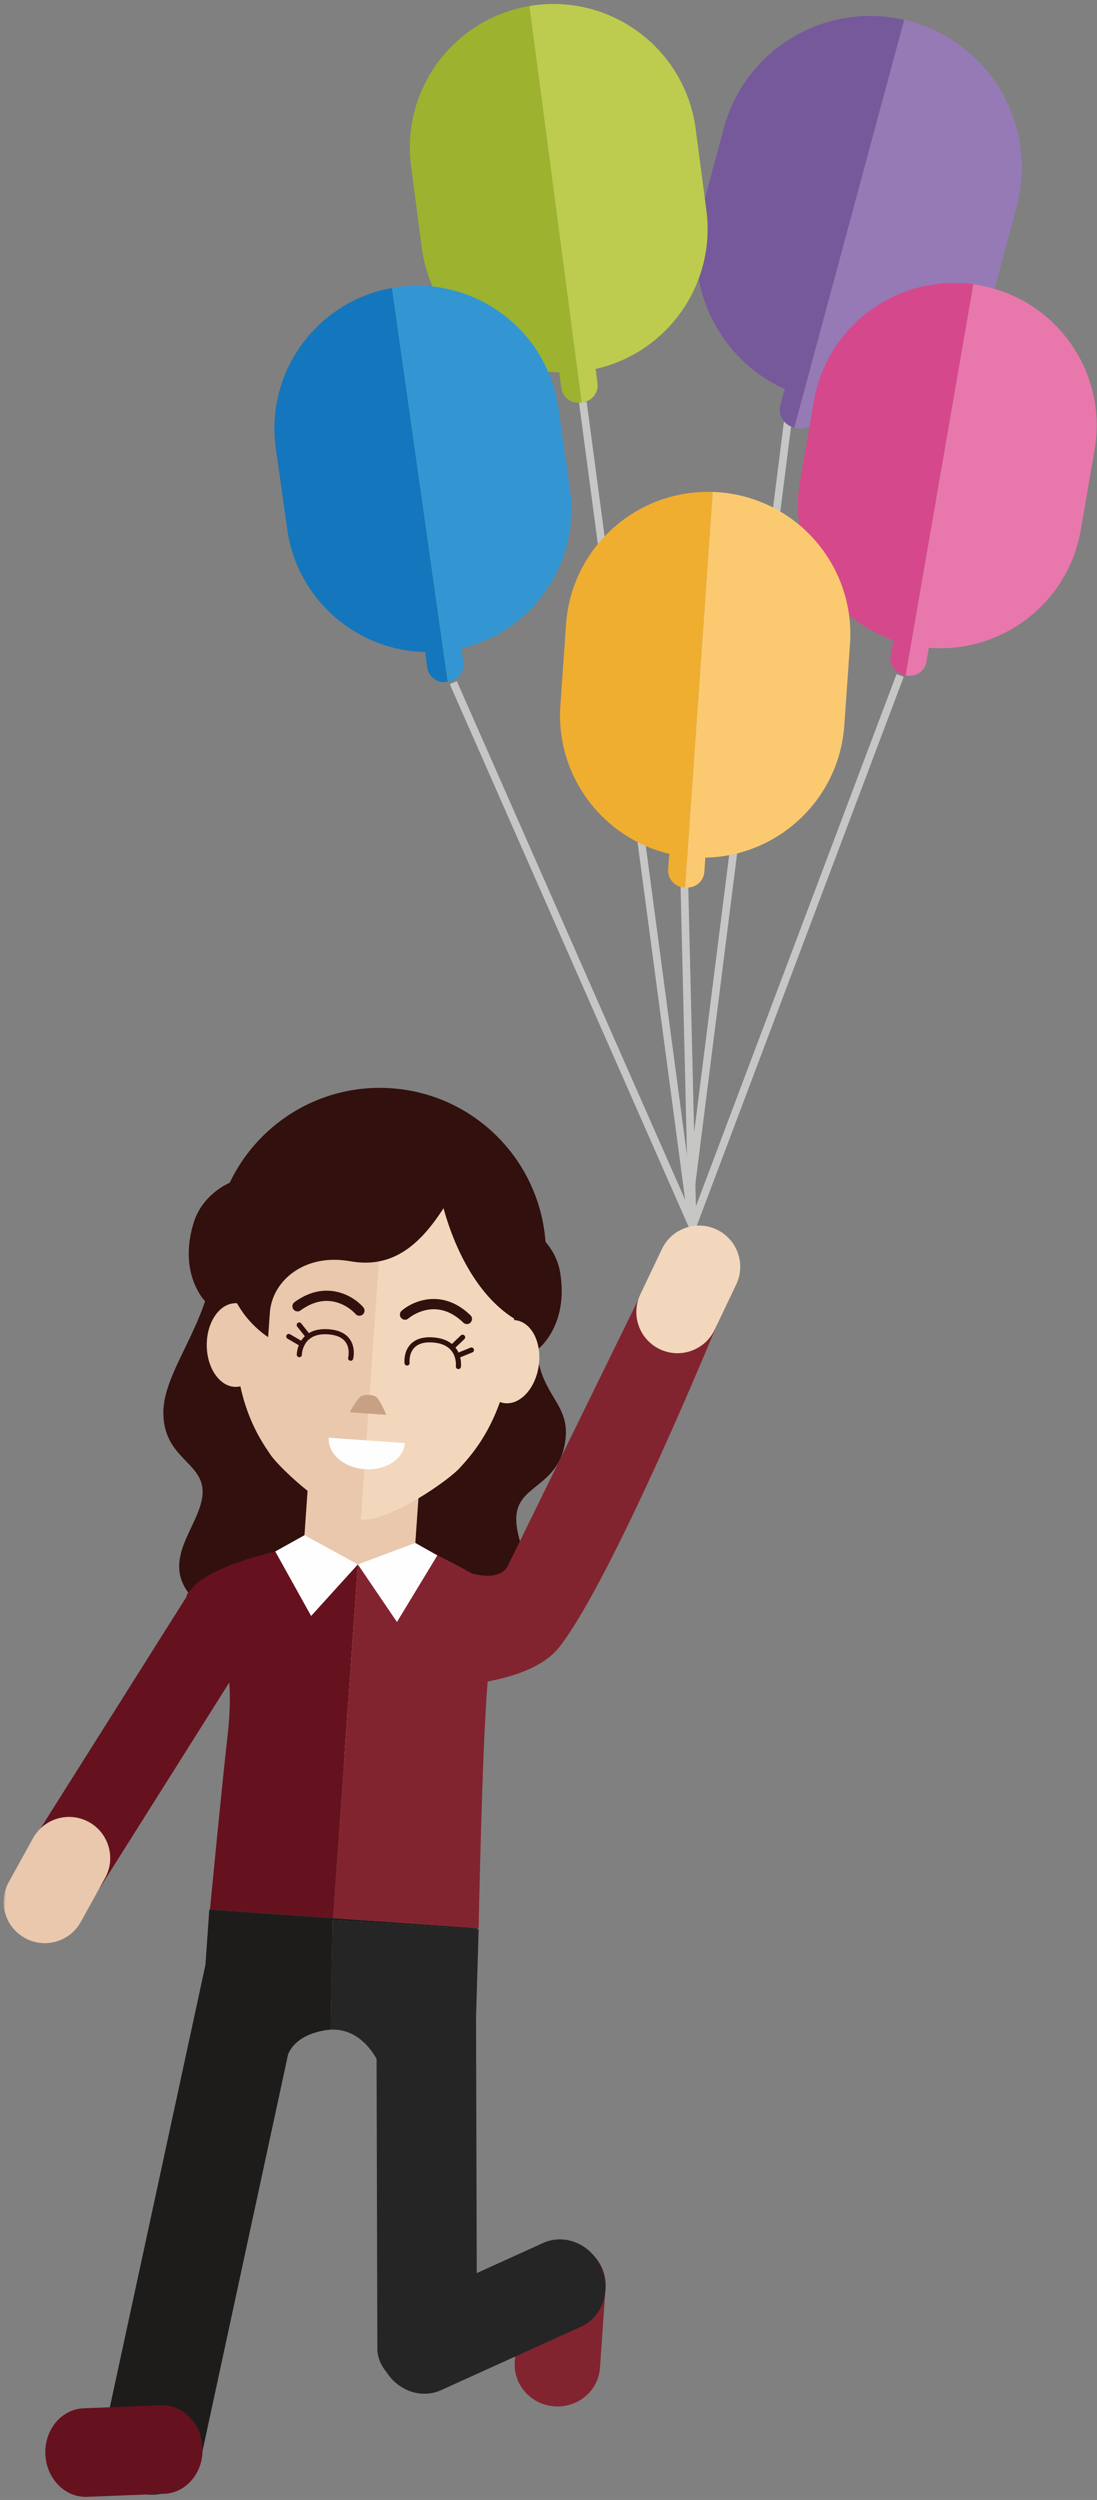 <svg width="263" height="599" viewBox="0 0 263 599" xmlns="http://www.w3.org/2000/svg" xmlns:xlink="http://www.w3.org/1999/xlink"><rect x="0" y="0" width="263" height="599" fill="#808080" stroke="none"/><title>Page 1</title><defs><path id="a" d="M0 .477h236.848v606.215H0V.477z"/></defs><g fill="none" fill-rule="evenodd"><path d="M165.758 291.2l-1.826-.23 24.883-196.84 1.826.23L165.76 291.2z" fill="#C6C6C5"/><path d="M173.54 30.693l-5.404 20.044c-4.7 17.44 4.133 35.334 20.08 42.54a4.387 4.387 0 0 0-.325.84l-.796 2.958a4.306 4.306 0 0 0 3.037 5.278l.315.085 26.336-97.68c-18.96-4.38-38.133 6.997-43.24 25.935" fill="#76599B"/><path d="M196.038 99.486l.798-2.96c.05-.184.082-.37.107-.557 18.333 3.236 36.426-8.006 41.364-26.32l5.404-20.045c5.225-19.37-6.25-39.31-25.627-44.532-.433-.117-.868-.215-1.302-.316l-26.336 97.68.314.085c2.298.62 4.66-.74 5.28-3.036" fill="#957AB6"/><path d="M165.603 297.526l-26.78-201.023 1.826-.242 25.812 193.775 48.48-128.514 1.72.65-51.06 135.356z" fill="#C6C6C5"/><path d="M143.843 567.347c-.384 5.49-5.27 9.62-10.91 9.225-5.64-.395-9.903-5.164-9.52-10.653l1.346-19.242c.383-5.49 5.267-9.62 10.91-9.225 5.64.395 9.902 5.164 9.518 10.654l-1.345 19.24z" fill="#82242F"/><path d="M98.556 39.85l2.568 19.487c2.234 16.955 16.465 29.386 33.026 29.887-.02.28-.015.565.023.852l.38 2.876a4.078 4.078 0 0 0 4.574 3.51l.305-.04-12.51-94.97C108.753 4.52 96.13 21.437 98.555 39.85" fill="#9DB22E"/><path d="M143.248 91.807l-.38-2.876a4.093 4.093 0 0 0-.108-.526c17.204-3.836 28.93-20.243 26.585-38.048l-2.567-19.488c-2.48-18.834-19.765-32.092-38.603-29.612-.422.056-.837.127-1.253.197l12.51 94.97.305-.04a4.078 4.078 0 0 0 3.51-4.576" fill="#BDCC4E"/><path d="M127.094 294.35s6.087 3.47 7.23 10.725c1.996 12.66-5.338 18.186-5.338 18.186l-9.526-12.265 7.634-16.644zM51.258 301.793c-1.063 15.2-12.072 26.51-12.095 36.623-.025 11.2 9.938 11.922 9.402 19.586-.536 7.66-10.3 15.61-2.76 24.428l39.18 2.74 6.5-92.953-40.227 9.576z" fill="#32100D"/><path d="M128.712 318.894c-1.063 15.2 8.2 16.244 6.833 26.262-1.514 11.097-11.218 10.443-11.753 18.106-.536 7.662 7.783 16.876-.696 24.572l-38.144-2.667 6.5-92.95 37.26 26.677z" fill="#32100D"/><path d="M130.784 303.245c1.534-21.935-15.007-40.96-36.947-42.493-21.94-1.534-40.968 15.002-42.5 36.937-1.535 21.933 15.006 40.957 36.946 42.49 21.94 1.535 40.968-15 42.5-36.935" fill="#32100D"/><path d="M98.404 386.444l-16.1 36.804-10.482-38.663 2.037-29.138 26.58 1.86-2.036 29.137z" fill="#E9C8AD"/><path d="M92.797 275.618c-12.905-.903-33.828 5.005-36.23 39.376-1.39 19.845 5.694 29.743 8.263 33.537 2.363 3.49 14.934 15.118 21.778 15.596l6.19-88.508z" fill="#E9C8AD"/><path d="M49.573 322.74c-.186-5.532 2.774-10.222 6.606-10.477 3.833-.256 7.09 4.022 7.277 9.555.184 5.53-2.774 10.22-6.61 10.475-3.832.255-7.09-4.022-7.274-9.552" fill="#E9C8AD"/><path d="M92.693 275.61c12.905.903 32.8 9.665 30.397 44.036-1.388 19.845-9.778 28.66-12.85 32.06-2.826 3.127-16.894 12.892-23.736 12.413l6.19-88.51z" fill="#F2D7BC"/><path d="M129.086 327.686c.952-5.453-1.325-10.51-5.084-11.295-3.762-.786-7.582 2.997-8.536 8.45-.953 5.45 1.324 10.506 5.084 11.292 3.76.786 7.582-2.995 8.536-8.446" fill="#F2D7BC"/><path d="M87.454 352.02c5.032.353 9.326-2.45 9.593-6.26l-18.22-1.274c-.266 3.81 3.597 7.184 8.627 7.535" fill="#FEFEFE"/><path d="M91.612 265.597c-23.583-1.65-32.196 18.505-32.86 28.017-9.386 11.286-.805 22.57 5.533 26.767l.41-5.846c.536-7.685 8.344-14.29 19.24-12.34 9.764 1.75 16.35-3.374 22.244-12.46 7.346-12.205.004-23.118-14.568-24.137" fill="#32100D"/><path d="M105.443 285.778s3.988 22.137 18.56 30.613c4.09-19.916 5.34-14.96 1.806-25.843-3.534-10.886-19.31-19.892-19.31-19.892l-1.057 15.123z" fill="#32100D"/><path d="M79.868 459.607l5.927-84.767-12.487-4.61s-22.342 3.577-27.81 10.933c-4.797 5.29 13.02 1.16 9.012 35.162-1.062 9.01-4.175 41.217-4.175 41.217l29.533 2.065z" fill="#65121E"/><path d="M85.795 374.84l-12.8-7.003-7 3.902 8.596 15.452 11.205-12.353z" fill="#FEFEFE"/><path d="M7.832 441.08c-2.698 4.28-1.167 10.092 3.42 12.983 4.587 2.89 10.492 1.765 13.19-2.514l36.84-58.428c2.698-4.28 1.166-10.09-3.42-12.982-4.586-2.89-10.492-1.766-13.19 2.513L7.832 441.08z" fill="#65121E"/><path d="M84.024 326.046a.613.613 0 0 1-.552-.765c.004-.02.52-2.136-.63-3.72-.786-1.085-2.19-1.706-4.174-1.845-2.022-.14-3.598.293-4.685 1.292-1.56 1.433-1.61 3.555-1.61 3.576a.613.613 0 0 1-.622.604.606.606 0 0 1-.603-.622c0-.108.06-2.675 2.005-4.46 1.346-1.237 3.23-1.78 5.602-1.614 2.368.167 4.08.96 5.09 2.36 1.483 2.06.844 4.63.816 4.738a.613.613 0 0 1-.636.458M55.068 283.408s-6.51 2.587-8.653 9.614c-3.738 12.26 2.756 18.75 2.756 18.75l11.14-10.82-5.242-17.544zM71.248 314.213a1.226 1.226 0 0 1-.638-2.215c7.473-5.444 14.048-1.58 16.48 1.225a1.226 1.226 0 0 1-1.853 1.61c-.235-.267-5.693-6.307-13.18-.852a1.22 1.22 0 0 1-.81.233" fill="#32100D"/><path d="M65.076 281.033s-6.51 2.587-8.653 9.614c-3.74 12.26 2.755 18.75 2.755 18.75l11.14-10.82-5.242-17.544zM72.384 322.692a.604.604 0 0 1-.265-.082l-3.188-1.856a.613.613 0 1 1 .617-1.06l3.187 1.857a.612.612 0 0 1-.353 1.142M73.893 320.865a.613.613 0 0 1-.438-.23l-2.196-2.776a.612.612 0 1 1 .96-.763l2.197 2.775a.613.613 0 0 1-.524.993M97.548 327.19a.613.613 0 0 1-.566-.543c-.014-.11-.29-2.745 1.466-4.576 1.194-1.246 3-1.794 5.37-1.63 2.37.167 4.162.967 5.322 2.378 1.678 2.04 1.38 4.59 1.366 4.697a.614.614 0 0 1-1.218-.15c.003-.023.24-2.153-1.105-3.778-.937-1.134-2.435-1.78-4.45-1.922-1.99-.14-3.47.283-4.4 1.255-1.36 1.42-1.135 3.567-1.132 3.59a.613.613 0 0 1-.652.68M111.846 317.25a1.22 1.22 0 0 1-.768-.343c-6.66-6.448-12.91-1.216-13.172-.99a1.23 1.23 0 0 1-1.73-.127 1.225 1.225 0 0 1 .12-1.727c2.8-2.438 9.848-5.35 16.49 1.08a1.226 1.226 0 0 1-.94 2.106" fill="#32100D"/><path d="M109.54 325.488a.613.613 0 0 1-.19-1.18l3.415-1.395a.614.614 0 1 1 .464 1.136l-3.415 1.394a.603.603 0 0 1-.275.044M108.3 323.468a.612.612 0 0 1-.38-1.056l2.562-2.442a.613.613 0 0 1 .846.888l-2.562 2.442a.61.61 0 0 1-.466.168" fill="#32100D"/><path d="M90.143 334.666c-.303-.225-.858-.36-1.445-.418-.725-.068-1.498-.01-1.92.183-1.12.515-2.934 3.957-2.934 3.957l4.542.318 4.222.295s-1.464-3.592-2.465-4.334" fill="#C8A184"/><path d="M167.24 304.55c-4.883-2.354-10.813-.18-13.245 4.862l-32.226 65.734h-.002c-1.914 3.968-8.74 1.824-8.74 1.824-6.72-3.897-13.483-6.72-13.483-6.72l-13.752 4.635-5.925 84.722 34.89 2.44s.794-43.046 2.157-59.132c2.886-.666 12.626-2.314 17.335-8.455 12.96-16.9 37.43-76.52 37.43-76.52 2.432-5.04.444-11.035-4.44-13.39" fill="#82242F"/><path d="M66.13 107.47l2.74 19.36c2.386 16.842 16.66 29.068 33.138 29.407-.018.278-.01.562.03.848l.405 2.857a4.056 4.056 0 0 0 4.586 3.446l.3-.042L93.97 69.01c-18.04 3.223-30.43 20.17-27.84 38.46" fill="#1476BC"/><path d="M111.08 158.72l-.403-2.858a3.957 3.957 0 0 0-.113-.523c17.075-3.983 28.58-20.415 26.074-38.1l-2.74-19.36c-2.65-18.707-19.97-31.728-38.683-29.08-.418.06-.83.135-1.244.21l13.36 94.336.304-.043a4.055 4.055 0 0 0 3.447-4.584" fill="#3396D2"/><path d="M85.795 374.84l13.78-5.145 5.28 2.973-9.684 15.963-9.375-13.79z" fill="#FEFEFE"/><path d="M195.124 96.115l-3.328 19.224c-2.897 16.726 6.914 32.71 22.46 38.08a4.07 4.07 0 0 0-.232.813l-.49 2.837a4.05 4.05 0 0 0 3.297 4.68l.302.05 16.222-93.687c-18.122-2.463-35.085 9.838-38.23 28.002" fill="#D6488C"/><path d="M222.11 158.572l.49-2.837c.032-.18.046-.356.053-.532 17.437 1.448 33.4-10.633 36.442-28.2l3.328-19.222c3.217-18.58-9.24-36.25-27.826-39.467a31.11 31.11 0 0 0-1.245-.183l-16.223 93.687.3.052a4.05 4.05 0 0 0 4.68-3.298" fill="#E878AC"/><g transform="rotate(4 145.534 472.898)"><mask id="b" fill="#fff"><use xlink:href="#a"/></mask><path d="M.922 461.01c-2.297 4.938-.155 10.805 4.785 13.102 4.94 2.298 10.81.156 13.106-4.783l5.07-10.898c2.298-4.94.156-10.805-4.785-13.103-4.94-2.3-10.808-.156-13.106 4.782L.922 461.01z" fill="#E9C8AD" mask="url(#b)"/></g><path d="M167.063 298.405l-59.23-134.47 1.683-.742L165 289.156l-1.834-76.72 1.84-.043 2.057 86.012z" fill="#C6C6C5"/><path d="M153.52 310.127c-2.342 4.918-.254 10.804 4.666 13.147 4.92 2.342 10.806.254 13.148-4.664l5.17-10.85c2.342-4.918.253-10.804-4.666-13.147-4.92-2.342-10.806-.254-13.15 4.665l-5.167 10.85z" fill="#F2D7BC"/><path d="M135.71 149.576l-1.36 19.444c-1.182 16.918 10.19 31.81 26.182 35.572a4.114 4.114 0 0 0-.147.832l-.2 2.87a4.044 4.044 0 0 0 3.752 4.315l.304.02 6.627-94.756c-18.26-.614-33.872 13.33-35.157 31.702" fill="#EFAE30"/><path d="M168.862 208.9l.2-2.87a4.1 4.1 0 0 0-.002-.533c17.477-.326 32.117-13.95 33.36-31.717l1.36-19.444c1.313-18.79-12.86-35.092-31.656-36.406-.42-.03-.84-.042-1.257-.055l-6.626 94.755.304.02a4.044 4.044 0 0 0 4.318-3.75" fill="#FBCA70"/><path d="M114.758 462.047l-.098.212.092.005.006-.218zM114.44 462.245l.015-.22-64.275-4.494-.93 13.277L25.18 582.12c-1.567 7.056 2.393 13.937 8.845 15.37 6.452 1.432 12.952-3.128 14.518-10.184l20.533-95.116c.58-1.444 2.55-4.658 8.825-5.724.474-.08.933-.128 1.38-.15l.433-26.222 34.726 2.15z" fill="#1D1C1B"/><path d="M114.66 462.26l-.22-.015-.04.573.26-.56z" fill="#1D1C1B"/><path d="M90.28 493.3l.19 69.88c.137 1.93.924 3.68 2.156 5.133 2.856 4.54 8.417 6.505 13.108 4.38l33.59-15.223c5.158-2.336 7.303-8.72 4.793-14.257-2.51-5.537-8.727-8.132-13.884-5.795l-15.935 7.222-.17-61.267.624-21.108-.092-.006-.26.56.04-.575-34.727-2.15-.434 26.22c6.194-.314 9.71 4.673 11 6.986" fill="#252526"/><path d="M20.862 598.248c-5.287.207-9.76-4.373-9.99-10.23-.23-5.858 3.87-10.775 9.16-10.982l18.533-.725c5.287-.207 9.76 4.374 9.99 10.232.23 5.857-3.87 10.774-9.16 10.98l-18.533.726z" fill="#65121E"/></g></svg>